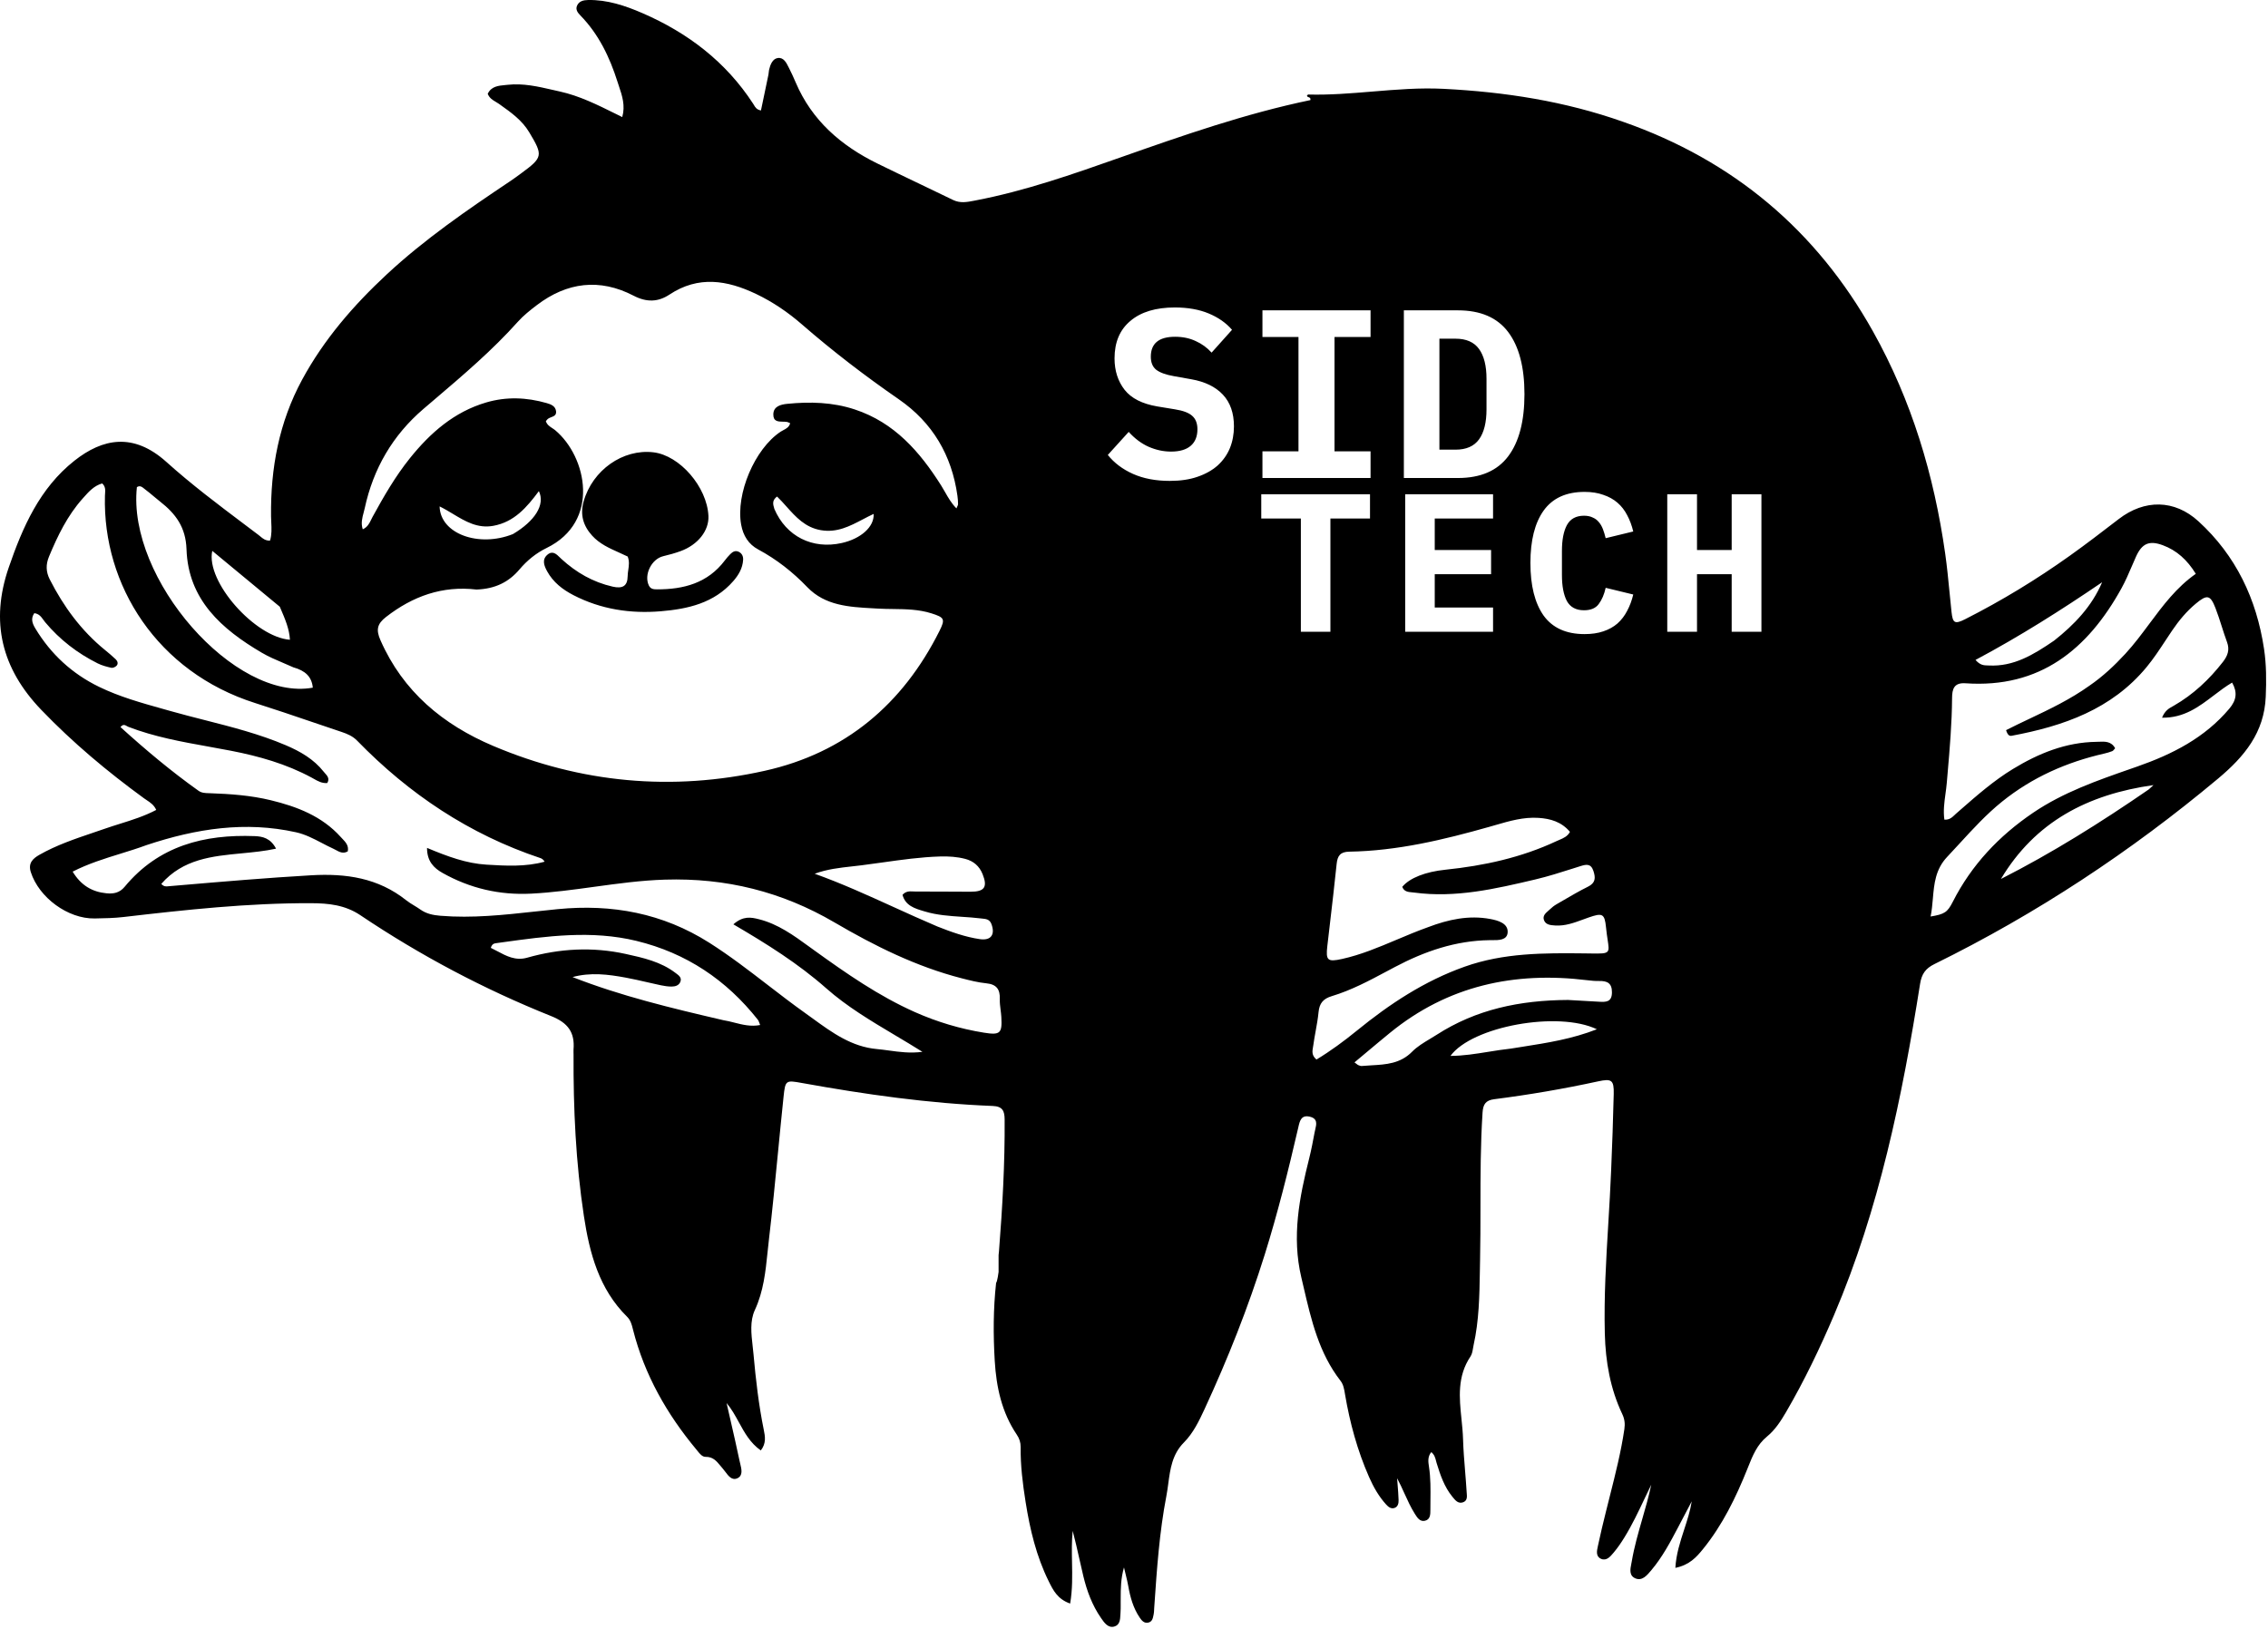 <svg width="944" height="678" viewBox="0 0 944 678" fill="none" xmlns="http://www.w3.org/2000/svg">
<path fill-rule="evenodd" clip-rule="evenodd" d="M675.631 50.725C721.508 66.806 756.023 95.905 779.557 137.919C795.704 166.746 805.007 197.837 809.641 230.481C810.402 235.843 810.925 241.214 811.448 246.585L811.449 246.597C811.715 249.324 811.98 252.052 812.277 254.778C812.78 259.394 813.602 259.98 817.958 257.772C833.144 250.077 847.656 241.241 861.511 231.358C868.328 226.497 874.972 221.39 881.612 216.286L881.895 216.068C892.638 207.811 905.085 207.916 915.03 217.002C930.665 231.286 939.222 249.34 942.349 270.132C943.345 276.752 943.345 283.373 943.062 290.055C942.431 305 934.187 314.965 923.201 324.155C886.856 354.56 847.637 380.448 805.141 401.363C801.435 403.186 799.836 405.485 799.183 409.607C791.725 456.717 782.18 503.308 763.374 547.475C757.497 561.276 751.016 574.787 743.462 587.761C741.272 591.523 738.859 595.281 735.533 597.993C731.335 601.416 729.515 605.974 727.645 610.657C727.547 610.904 727.448 611.151 727.349 611.398C722.56 623.344 716.977 634.882 708.796 644.942C706.095 648.263 703.206 651.528 697.327 652.716C697.657 647.013 699.338 641.856 700.999 636.764L700.999 636.763L700.999 636.762C702.265 632.881 703.518 629.038 704.15 625.02C703.559 626.145 702.968 627.269 702.376 628.394C701.059 630.898 699.742 633.402 698.428 635.907C695.174 642.108 691.878 648.292 687.337 653.677L687.165 653.881C685.491 655.872 683.479 658.264 680.718 657.104C678.002 655.962 678.532 653.319 678.998 650.992C679.033 650.816 679.068 650.642 679.101 650.47C679.134 650.3 679.165 650.132 679.193 649.967C680.208 643.994 681.882 638.187 683.558 632.374L683.558 632.372L683.559 632.37L683.559 632.367C684.92 627.646 686.283 622.919 687.294 618.095C686.363 619.995 685.457 621.906 684.551 623.818L684.549 623.821C681.928 629.352 679.308 634.88 676.093 640.096C674.785 642.218 673.372 644.303 671.772 646.208C671.706 646.287 671.639 646.367 671.571 646.448C670.252 648.03 668.653 649.946 666.414 648.963C664.128 647.96 664.638 645.662 665.07 643.712L665.079 643.668C665.095 643.597 665.111 643.527 665.126 643.457C665.139 643.398 665.152 643.339 665.164 643.28C665.173 643.24 665.181 643.201 665.189 643.162C666.156 638.541 667.288 633.955 668.42 629.371L668.42 629.37L668.42 629.369L668.422 629.364L668.495 629.067C669.017 626.951 669.551 624.838 670.085 622.725C672.405 613.539 674.725 604.355 676.108 594.953C676.442 592.682 676.205 590.746 675.236 588.704C670.223 578.129 668.263 566.847 667.969 555.261C667.579 539.886 668.5 524.559 669.421 509.231C669.858 501.953 670.296 494.674 670.592 487.39C671.027 476.739 671.435 466.086 671.675 455.429C671.805 449.639 670.802 448.959 665.215 450.174C650.893 453.289 636.457 455.762 621.923 457.614C618.378 458.066 617.302 459.726 617.078 463.153C616.223 476.289 616.214 489.436 616.204 502.582C616.199 509.929 616.194 517.275 616.041 524.619C616.024 525.431 616.009 526.244 615.995 527.056C615.983 527.754 615.971 528.452 615.96 529.15C615.791 539.454 615.621 549.765 613.363 559.911C613.265 560.348 613.189 560.803 613.113 561.259C612.905 562.498 612.695 563.751 612.056 564.704C606.488 573.014 607.396 581.89 608.303 590.748C608.59 593.548 608.876 596.347 608.958 599.126C609.088 603.577 609.451 608.02 609.813 612.464C610.046 615.32 610.279 618.176 610.451 621.035C610.456 621.117 610.462 621.202 610.468 621.287C610.472 621.332 610.475 621.377 610.479 621.422C610.485 621.488 610.49 621.554 610.496 621.621C610.62 623.078 610.763 624.757 608.997 625.407C606.983 626.149 605.76 624.64 604.655 623.275L604.546 623.141L604.479 623.057C601.14 618.962 599.491 614.063 597.97 609.11C597.922 608.954 597.878 608.797 597.836 608.638C597.795 608.486 597.756 608.333 597.717 608.179C597.39 606.903 597.054 605.587 595.734 604.525C594.15 606.448 594.459 608.56 594.777 610.627C595.491 615.271 595.439 619.938 595.387 624.604V624.604C595.372 625.934 595.357 627.263 595.36 628.592C595.364 630.411 595.356 632.577 593.121 633.103C591.024 633.596 589.92 631.849 588.966 630.339L588.894 630.224C587.184 627.521 585.872 624.625 584.549 621.704C583.594 619.597 582.634 617.477 581.514 615.407C581.576 616.278 581.646 617.149 581.716 618.019C581.888 620.165 582.06 622.31 582.126 624.459C582.167 625.769 581.914 627.271 580.42 627.781C578.962 628.278 577.825 627.313 576.931 626.328C573.875 622.964 571.666 619.047 569.844 614.914C564.979 603.877 561.843 592.331 559.831 580.463C559.809 580.338 559.789 580.213 559.768 580.088C559.457 578.232 559.146 576.371 557.954 574.837C548.968 563.262 545.789 549.597 542.576 535.787L542.575 535.782L542.574 535.776C542.266 534.456 541.959 533.134 541.646 531.812C537.596 514.715 540.835 498.506 544.939 482.153C545.83 478.605 546.505 474.999 547.177 471.4C547.247 471.026 547.34 470.638 547.434 470.246C547.966 468.02 548.529 465.662 545.143 464.881C541.579 464.059 540.988 466.675 540.412 469.226C540.388 469.334 540.363 469.443 540.338 469.551L540.304 469.701C536.21 487.383 531.826 504.984 526.407 522.322C519.536 544.3 511.063 565.642 501.409 586.531C499.094 591.539 496.663 596.605 492.787 600.506C487.91 605.413 487.089 611.524 486.272 617.607L486.272 617.608L486.272 617.608L486.272 617.609C486.037 619.36 485.802 621.108 485.471 622.825C482.571 637.862 481.526 653.135 480.481 668.393L480.409 669.452C480.4 669.575 480.393 669.699 480.387 669.823C480.382 669.94 480.377 670.058 480.372 670.176C480.347 670.77 480.322 671.365 480.203 671.94C480.175 672.078 480.148 672.218 480.12 672.359C479.862 673.698 479.587 675.117 477.975 675.498C476.221 675.914 475.185 674.632 474.343 673.38C471.686 669.43 470.434 664.964 469.62 660.326C469.353 658.804 468.986 657.299 468.547 655.504C468.327 654.6 468.088 653.621 467.834 652.53C466.487 657.255 466.476 661.329 466.465 665.316C466.465 665.54 466.464 665.763 466.463 665.987C466.463 666.103 466.462 666.219 466.462 666.335C466.461 666.48 466.46 666.624 466.459 666.769C466.457 667 466.457 667.231 466.457 667.462L466.458 667.708L466.46 668.059C466.465 669.13 466.47 670.202 466.392 671.267C466.371 671.554 466.356 671.851 466.342 672.151C466.238 674.252 466.125 676.542 463.732 677.164C461.196 677.823 459.633 675.56 458.353 673.707L458.245 673.551C454.598 668.279 452.396 662.333 450.909 656.15C450.333 653.755 449.794 651.351 449.254 648.946C448.384 645.07 447.514 641.191 446.489 637.34C446.036 641.673 446.12 646.024 446.205 650.425C446.313 656.04 446.422 661.737 445.422 667.581C440.191 665.755 438.333 662.001 436.578 658.455L436.488 658.275C431.338 647.879 428.686 636.689 426.886 625.306C425.69 617.742 424.724 610.131 424.821 602.441C424.845 600.53 424.282 598.843 423.227 597.283C416.944 587.994 414.681 577.423 414.035 566.521C413.394 555.714 413.41 544.874 414.606 534.069C415.137 533.537 415.637 529.507 415.637 529.507V527.007V526.007V522.507C415.637 522.507 415.718 521.978 415.8 520.944C417.236 502.668 418.287 484.385 418.154 466.042C418.128 462.51 417.318 460.586 413.167 460.423C386.488 459.375 360.119 455.61 333.875 450.877C327.063 449.649 326.871 449.627 326.135 456.612C325.326 464.289 324.579 471.972 323.833 479.656L323.832 479.66L323.832 479.665L323.831 479.669L323.831 479.673C322.647 491.855 321.463 504.036 320.032 516.188C319.834 517.868 319.661 519.552 319.487 521.236C318.644 529.407 317.801 537.587 314.188 545.389C312.079 549.944 312.685 555.26 313.27 560.385C313.397 561.496 313.522 562.598 313.619 563.681C314.566 574.277 315.786 584.868 317.918 595.325C318.467 598.018 318.987 600.859 316.666 603.834C312.273 600.761 309.901 596.427 307.538 592.108C306.01 589.316 304.486 586.531 302.422 584.098C302.928 586.331 303.44 588.563 303.952 590.795C305.282 596.594 306.611 602.393 307.836 608.215C307.911 608.569 308.003 608.943 308.098 609.329L308.098 609.331C308.666 611.641 309.331 614.343 306.884 615.427C304.642 616.42 303.204 614.487 301.873 612.697C301.503 612.199 301.141 611.712 300.772 611.303C300.426 610.919 300.099 610.521 299.773 610.127C298.228 608.254 296.742 606.453 293.704 606.504C292.307 606.528 291.265 605.224 290.324 604.046C290.172 603.855 290.022 603.668 289.874 603.49C277.56 588.702 268.234 572.333 263.477 553.545L263.412 553.287C262.951 551.455 262.494 549.641 261.02 548.187C249.339 536.657 245.37 521.682 243.029 506.232C239.655 483.966 238.614 461.504 238.727 438.99C238.728 438.74 238.719 438.489 238.709 438.239V438.238C238.692 437.821 238.676 437.404 238.711 436.991C239.316 429.828 236.486 425.842 229.37 422.992C201.466 411.817 174.959 397.791 149.993 381.013C143.607 376.722 136.703 376.034 129.521 376.008C103.318 375.916 77.326 378.744 51.348 381.77C47.536 382.214 43.671 382.285 39.826 382.356H39.824L39.407 382.364C28.288 382.571 16.211 373.674 12.823 363.07C11.615 359.287 13.709 357.395 16.448 355.84C23.514 351.829 31.152 349.244 38.793 346.657L38.795 346.656L38.797 346.656L38.799 346.655C40.462 346.092 42.125 345.529 43.782 344.952C45.824 344.24 47.891 343.592 49.965 342.941C55.028 341.354 60.134 339.752 65.025 337.179C64.12 335.128 62.545 334.086 61.034 333.086C60.646 332.829 60.261 332.575 59.894 332.307C44.651 321.195 30.264 309.151 17.161 295.503C0.669 278.324 -4.153 258.869 3.637 236.25C9.454 219.358 16.539 203.203 30.987 191.787C42.682 182.546 55.492 179.914 69.284 192.333C79.61 201.63 90.713 209.99 101.81 218.346C103.76 219.814 105.709 221.282 107.654 222.754C107.898 222.939 108.135 223.14 108.375 223.343L108.376 223.343L108.376 223.343L108.376 223.343C109.404 224.211 110.487 225.127 112.394 225.063C113.155 222.59 113.031 220.002 112.907 217.428V217.427V217.427V217.427C112.867 216.591 112.827 215.755 112.817 214.926C112.585 194.932 116.147 175.793 125.746 158.076C134.809 141.347 147.079 127.155 160.955 114.251C176.762 99.551 194.474 87.398 212.338 75.433C213.86 74.414 215.339 73.329 216.816 72.244C226.011 65.489 226.106 64.787 220.266 55.045C217.284 50.071 212.751 46.848 208.19 43.603L207.984 43.458L207.605 43.188C207.212 42.908 206.79 42.659 206.363 42.407C205.063 41.642 203.717 40.85 203 39.062C204.464 35.939 207.449 35.665 210.286 35.404C210.652 35.371 211.014 35.337 211.371 35.298C217.776 34.596 223.97 36.02 230.13 37.438C231.102 37.661 232.074 37.885 233.045 38.1C241.167 39.897 248.589 43.58 256.437 47.475C257.285 47.895 258.137 48.319 258.996 48.742C260.338 43.957 258.954 39.838 257.628 35.897L257.628 35.896C257.417 35.269 257.208 34.647 257.011 34.027C253.772 23.813 249.195 14.247 241.571 6.426C240.533 5.361 239.476 4.064 240.152 2.431C240.968 0.46 242.848 0.045 244.721 0.007C252.739 -0.154 260.185 2.344 267.376 5.46C286.278 13.652 302.104 25.697 313.467 43.163C313.576 43.33 313.68 43.506 313.785 43.685C314.342 44.635 314.95 45.671 316.727 45.985C316.973 44.809 317.22 43.632 317.468 42.456C318.265 38.66 319.062 34.863 319.848 31.064C319.912 30.754 319.939 30.435 319.967 30.116V30.116V30.116C319.996 29.768 320.026 29.42 320.104 29.083C320.607 26.907 321.561 24.47 323.718 24.154C326.142 23.799 327.268 26.051 328.249 28.014C328.325 28.167 328.401 28.317 328.476 28.465C329.45 30.383 330.347 32.345 331.191 34.325C337.95 50.191 350.091 60.654 365.2 68.073C370.987 70.914 376.803 73.696 382.62 76.478C387.322 78.728 392.024 80.977 396.711 83.258C399.646 84.686 402.533 84.126 405.451 83.561L405.457 83.56L405.728 83.507L405.99 83.457C426.673 79.502 446.472 72.543 466.257 65.573C492.315 56.393 518.385 47.278 545.428 41.667C545.58 40.796 545.125 40.629 544.684 40.467C544.357 40.347 544.037 40.23 543.981 39.829C543.996 39.815 544.014 39.795 544.033 39.772C544.05 39.75 544.069 39.726 544.089 39.7C544.204 39.551 544.362 39.348 544.513 39.352C553.453 39.59 562.347 38.851 571.244 38.112C581.095 37.295 590.949 36.477 600.87 36.983C626.285 38.279 651.191 42.08 675.631 50.725ZM198.327 245.433C184.11 243.771 171.832 248.186 160.662 256.861C156.901 259.783 156.49 262.279 158.352 266.516C167.762 287.934 184.408 301.697 205.311 310.548C241.812 326.005 279.722 329.502 318.351 320.879C351.814 313.409 375.74 293.198 391.036 262.662C393.524 257.695 393.046 257.048 387.717 255.351C382.456 253.675 377.07 253.606 371.682 253.536H371.682H371.681H371.681C369.587 253.509 367.492 253.482 365.404 253.361C364.726 253.321 364.046 253.284 363.366 253.247C353.504 252.709 343.445 252.16 336.029 244.451C329.931 238.111 323.263 232.876 315.557 228.729C311.586 226.593 309.316 223.04 308.483 218.394C306.198 205.656 314.067 186.921 324.919 179.716C325.272 179.481 325.66 179.279 326.052 179.074C327.242 178.453 328.469 177.812 328.891 176.187C328.722 176.12 328.563 176.046 328.41 175.974C328.095 175.828 327.805 175.693 327.502 175.648C326.993 175.571 326.432 175.561 325.867 175.552C323.874 175.517 321.833 175.482 321.878 172.504C321.929 169.149 324.947 168.391 327.647 168.122C337.157 167.173 346.569 167.415 355.789 170.462C372.308 175.922 382.857 188.066 391.752 202.144C392.314 203.033 392.836 203.952 393.363 204.878L393.363 204.878C394.682 207.198 396.029 209.566 398.093 211.645C398.22 211.329 398.344 211.07 398.449 210.849C398.638 210.452 398.771 210.174 398.769 209.897C398.76 208.737 398.671 207.569 398.511 206.419C396.152 189.515 388.166 175.944 374.103 166.223C360.112 156.55 346.646 146.24 333.809 135.073C328.027 130.043 321.685 125.708 314.712 122.38C302.65 116.624 290.69 114.664 278.669 122.622C273.903 125.778 269.159 125.927 263.694 123.09C249.608 115.774 236.004 117.447 223.419 127.046C220.644 129.162 217.852 131.372 215.537 133.958C204.937 145.803 192.892 156.06 180.842 166.322L180.84 166.323L180.839 166.324C179.32 167.617 177.801 168.91 176.285 170.207C163.436 181.197 155.361 195.112 151.807 211.591C151.68 212.178 151.521 212.772 151.36 213.374C150.77 215.57 150.152 217.872 150.995 220.361C152.994 219.433 153.765 217.837 154.508 216.299C154.691 215.919 154.873 215.543 155.071 215.181C159.719 206.696 164.541 198.309 170.615 190.752C179.107 180.186 189.039 171.459 202.387 167.539C210.76 165.079 219.179 165.408 227.522 167.806C229.274 168.31 231.171 169.014 231.445 171.174C231.656 172.839 230.543 173.264 229.431 173.69C228.975 173.864 228.519 174.039 228.153 174.299C227.896 174.482 227.689 174.736 227.484 174.989C227.39 175.105 227.296 175.22 227.198 175.328C227.659 176.805 228.779 177.535 229.874 178.247C230.303 178.527 230.728 178.804 231.108 179.123C244.255 190.14 250.034 217.157 227.497 228.14C223.097 230.284 219.372 233.335 216.209 237.07C211.768 242.312 206.146 245.152 198.327 245.433ZM61.019 351.812C57.435 353.143 53.778 354.276 50.097 355.415C43.449 357.474 36.728 359.555 30.239 362.868C33.698 368.584 38.335 371.303 44.306 371.887C47.203 372.171 49.75 371.751 51.879 369.179C65.989 352.129 84.96 347.27 106.038 348.085C109.262 348.21 112.595 348.898 114.9 353.303C110.213 354.331 105.373 354.794 100.556 355.255C88.311 356.427 76.211 357.585 67.133 367.973C68.189 369.161 69.143 369.059 70.008 368.967L70.009 368.967L70.011 368.967C70.111 368.956 70.21 368.946 70.308 368.937C71.701 368.819 73.094 368.7 74.487 368.581H74.487H74.487H74.488C92.825 367.015 111.156 365.449 129.542 364.387C144.085 363.546 157.397 365.501 169.067 374.782C170.099 375.603 171.235 376.293 172.371 376.982L172.371 376.983L172.372 376.983L172.372 376.983L172.372 376.983L172.373 376.984L172.373 376.984C173.236 377.507 174.099 378.031 174.918 378.614C177.453 380.416 180.212 380.986 183.314 381.242C196.547 382.334 209.632 380.906 222.705 379.479L222.705 379.479C225.835 379.137 228.963 378.796 232.093 378.489C254.74 376.269 275.844 380.171 295.234 392.474C303.723 397.861 311.667 403.979 319.609 410.096L319.61 410.097C324.728 414.039 329.845 417.98 335.107 421.725C336.194 422.498 337.276 423.285 338.359 424.072L338.361 424.073C346.414 429.925 354.521 435.817 365.06 436.742C366.728 436.889 368.392 437.118 370.081 437.35L370.083 437.351C374.384 437.942 378.845 438.556 383.938 437.887C380.126 435.494 376.321 433.227 372.565 430.991L372.563 430.99C362.359 424.912 352.519 419.052 343.91 411.447C332.254 401.15 319.144 392.931 305.248 384.81C309.343 381.193 312.63 381.871 315.827 382.669C323.806 384.659 330.307 389.385 336.77 394.082L336.773 394.084L336.775 394.086C337.445 394.573 338.114 395.059 338.785 395.543C352.18 405.194 365.686 414.627 380.856 421.366C390.037 425.445 399.603 428.302 409.508 429.906C416.345 431.013 417.166 430.171 416.781 423.386C416.725 422.395 416.599 421.404 416.473 420.413L416.473 420.412C416.283 418.914 416.093 417.417 416.145 415.927C416.287 411.869 414.778 409.782 410.55 409.364C407.092 409.022 403.665 408.145 400.283 407.276C381.383 402.421 364.043 393.794 347.371 384.032C325.43 371.184 302.122 365.419 276.743 366.202C266.871 366.507 257.131 367.845 247.397 369.182L247.396 369.182C238.665 370.381 229.938 371.58 221.123 372.032C207.939 372.709 195.637 369.845 184.186 363.404C180.582 361.377 177.733 358.571 177.74 352.986C186.314 356.584 194.112 359.456 202.489 359.964C210.595 360.455 218.72 360.929 226.683 358.728C226.1 357.792 225.544 357.436 224.936 357.233C195.392 347.372 170.282 330.585 148.667 308.363C146.839 306.485 144.616 305.528 142.227 304.73C138.154 303.369 134.089 301.986 130.024 300.603L130.019 300.601C122.104 297.908 114.19 295.214 106.221 292.69C65.4 279.759 42.694 243.548 43.68 206.431C43.688 206.139 43.71 205.838 43.732 205.534C43.84 204.069 43.955 202.506 42.522 201.258C39.147 202.211 36.943 204.692 34.79 207.116C34.65 207.273 34.51 207.43 34.371 207.587C28.072 214.643 24.008 223.02 20.41 231.677C19.023 235.014 19.097 238.049 20.73 241.256C26.468 252.523 33.794 262.521 43.649 270.559C45.195 271.82 46.737 273.098 48.172 274.481C48.913 275.195 49.324 276.3 48.512 277.157C48.016 277.681 46.995 278.151 46.351 278.008C44.416 277.578 42.439 277.058 40.676 276.178C32.231 271.964 24.886 266.307 18.808 259.044C18.542 258.725 18.295 258.381 18.047 258.035C17.151 256.786 16.233 255.505 14.275 255.272C12.692 257.567 13.468 259.58 14.74 261.684C21.212 272.384 30.06 280.518 41.278 285.96C49.728 290.058 58.744 292.585 67.748 295.108C68.85 295.417 69.951 295.726 71.052 296.037C75.739 297.364 80.462 298.569 85.184 299.774L85.185 299.774C96.597 302.684 108.008 305.595 118.905 310.229C124.941 312.796 130.568 316.013 134.722 321.265C134.895 321.484 135.089 321.702 135.286 321.922C136.262 323.018 137.303 324.185 136.207 325.981C134.023 326.171 132.282 325.182 130.591 324.221L130.591 324.22C130.277 324.042 129.966 323.865 129.653 323.697C119.119 318.018 107.768 314.806 96.122 312.544C93.074 311.952 90.016 311.402 86.958 310.852L86.957 310.852L86.956 310.852L86.954 310.851C75.598 308.809 64.244 306.766 53.383 302.574C53.206 302.506 53.02 302.398 52.826 302.286C52.076 301.852 51.194 301.342 50.154 302.7C60.536 312.111 71.218 321.078 82.61 329.191C83.927 330.129 85.413 330.171 86.916 330.213L86.918 330.213L86.921 330.213C87.082 330.218 87.243 330.222 87.405 330.228C95.898 330.526 104.361 331.12 112.655 333.132C123.657 335.8 134.004 339.762 141.825 348.454C142.04 348.692 142.265 348.928 142.492 349.165C143.842 350.579 145.249 352.051 144.746 354.435C142.837 355.537 141.296 354.695 139.806 353.881C139.431 353.676 139.059 353.472 138.684 353.302C137.082 352.573 135.518 351.756 133.954 350.94L133.953 350.939L133.953 350.939L133.952 350.939L133.952 350.939L133.952 350.939C130.499 349.136 127.047 347.333 123.178 346.475C102.183 341.821 81.827 344.889 61.019 351.812ZM869.722 285.429C875.244 281.63 880.102 277.082 884.629 272.168C888.241 268.248 891.428 263.966 894.617 259.681L894.617 259.68L894.618 259.679C900.267 252.09 905.922 244.493 913.951 238.882C910.347 233.063 906.026 229.13 900.193 226.973C894.57 224.894 891.539 226.232 889.062 231.733C888.47 233.047 887.901 234.373 887.332 235.7L887.331 235.702L887.331 235.703L887.33 235.704C885.994 238.82 884.657 241.936 883.027 244.889C868.942 270.408 849.045 286.599 818.11 284.457C813.235 284.119 812.526 286.94 812.503 290.605C812.434 301.164 811.529 311.67 810.623 322.175C810.513 323.445 810.404 324.715 810.296 325.986C810.168 327.487 809.963 328.985 809.757 330.486L809.757 330.487C809.273 334.019 808.786 337.57 809.3 341.233C811.378 341.371 812.498 340.302 813.579 339.27C813.642 339.211 813.704 339.151 813.766 339.092C813.815 339.045 813.864 338.999 813.914 338.953C813.972 338.899 814.03 338.845 814.089 338.792C814.143 338.742 814.198 338.693 814.253 338.645C814.468 338.459 814.682 338.272 814.896 338.085C815.271 337.757 815.647 337.428 816.023 337.1C822.961 331.034 829.904 324.964 837.809 320.148C848.478 313.649 859.821 309.02 872.53 308.836C872.889 308.831 873.259 308.815 873.633 308.799C876.11 308.691 878.805 308.575 880.376 311.511C880.207 311.687 880.065 311.862 879.933 312.023C879.677 312.337 879.466 312.597 879.194 312.703C878.122 313.123 877.004 313.453 875.879 313.709C860.231 317.272 845.913 323.577 833.319 333.716C826.846 338.929 821.282 344.993 815.711 351.065L815.71 351.066C813.972 352.961 812.234 354.856 810.466 356.726C805.565 361.914 805.043 367.923 804.508 374.082C804.293 376.563 804.075 379.069 803.568 381.554C809.387 380.592 810.584 379.794 812.803 375.426C820.613 360.055 832.049 347.972 846.235 338.354C858.763 329.86 872.879 324.94 886.99 320.021L888.226 319.59C888.646 319.444 889.067 319.297 889.487 319.15C904.148 314.025 917.67 307.198 927.922 294.999C930.88 291.479 931.353 288.204 929.058 284.171C926.407 285.731 923.935 287.612 921.458 289.497L921.457 289.497C915.269 294.205 909.043 298.941 899.895 298.786C901.094 295.841 902.759 294.92 904.293 294.072C904.479 293.969 904.663 293.867 904.844 293.763C912.911 289.122 919.525 282.892 925.22 275.581C927.207 273.03 928.145 270.547 926.946 267.312C926.142 265.144 925.437 262.938 924.732 260.733C923.915 258.18 923.099 255.626 922.13 253.132C919.984 247.607 918.62 247.412 913.925 251.325C910.05 254.553 906.887 258.389 904.065 262.548C903.146 263.903 902.244 265.274 901.342 266.645C898.85 270.431 896.356 274.221 893.485 277.696C878.936 295.315 858.833 302.288 837.296 306.312C836.467 306.467 835.648 306.15 834.979 303.966C838.156 302.343 841.405 300.802 844.681 299.247L844.682 299.246L844.683 299.246L844.687 299.244C853.087 295.258 861.672 291.184 869.722 285.429ZM594.418 385.983C602.787 382.801 611.377 380.91 620.324 382.591C623.537 383.195 627.821 384.395 627.52 388.243C627.27 391.443 623.751 391.417 621.03 391.397C620.691 391.395 620.364 391.393 620.057 391.397C605.85 391.581 592.957 396.037 580.56 402.592C579.501 403.152 578.444 403.716 577.387 404.28C569.923 408.265 562.44 412.26 554.291 414.716C550.768 415.778 549.17 417.672 548.817 421.343C548.561 424.014 548.081 426.661 547.601 429.31L547.6 429.312C547.248 431.252 546.896 433.193 546.632 435.145C546.596 435.412 546.547 435.684 546.498 435.961C546.206 437.599 545.886 439.39 547.955 441.095C553.802 437.563 559.393 433.442 564.78 429.053C578.417 417.943 592.874 408.384 609.652 402.432C625.919 396.66 642.644 396.717 659.483 396.906C660.346 396.916 661.14 396.929 661.868 396.94C666.363 397.012 668.379 397.045 669.136 396.084C669.751 395.304 669.534 393.868 669.141 391.264L669.14 391.263L669.14 391.262C668.931 389.878 668.672 388.165 668.462 386.046C667.891 380.285 666.922 379.993 661.298 381.94C660.5 382.216 659.705 382.509 658.91 382.801L658.905 382.803C655.169 384.176 651.425 385.553 647.331 385.29L647.216 385.282C645.471 385.171 643.351 385.036 642.645 383.056C642.017 381.293 643.251 380.212 644.42 379.189C644.656 378.982 644.889 378.777 645.104 378.57C645.937 377.766 646.876 377.028 647.876 376.451C648.795 375.921 649.712 375.386 650.629 374.851L650.631 374.85C654.029 372.868 657.428 370.884 660.946 369.142C664.133 367.564 664.175 365.444 663.214 362.564C662.143 359.358 660.146 359.847 657.677 360.625C657.203 360.775 656.728 360.925 656.254 361.076C655.721 361.245 655.188 361.414 654.655 361.584L654.654 361.584C649.47 363.235 644.28 364.888 638.997 366.133C622.455 370.034 605.87 373.905 588.644 371.588C588.339 371.547 588.026 371.519 587.712 371.49C586.076 371.344 584.404 371.194 583.66 369.2C586.783 365.438 593.37 362.923 601.665 362.065C617.656 360.412 633.217 357.031 647.871 350.164C648.245 349.989 648.629 349.826 649.014 349.663C650.721 348.941 652.457 348.207 653.454 346.306C649.908 342.103 645.337 340.825 640.429 340.494C634.182 340.073 628.299 341.782 622.414 343.493C621.577 343.736 620.74 343.979 619.901 344.217C600.809 349.619 581.559 354.236 561.579 354.559C557.886 354.619 556.701 356.245 556.35 359.628C555.447 368.337 554.429 377.034 553.412 385.732C553.096 388.434 552.78 391.136 552.467 393.838C551.771 399.854 552.553 400.559 558.598 399.225C566.417 397.498 573.734 394.413 581.237 391.248L581.238 391.248C585.528 389.439 589.878 387.604 594.418 385.983ZM305.63 425.723L305.63 425.723C309.043 426.593 312.52 427.48 316.396 426.727C316.243 426.364 316.127 426.046 316.026 425.766C315.842 425.258 315.702 424.873 315.462 424.569C302.324 407.924 285.629 396.749 264.932 391.71C246.202 387.149 227.596 389.729 208.988 392.309C208.122 392.429 207.255 392.55 206.389 392.669C205.57 392.782 204.773 393.047 204.286 394.601C205.203 395.037 206.107 395.52 207.013 396.003L207.014 396.004C210.808 398.029 214.616 400.062 219.403 398.703C232.947 394.859 246.616 394.105 260.374 397.125C267.674 398.727 275.055 400.356 281.194 405.064C281.295 405.141 281.398 405.219 281.503 405.297L281.505 405.298C282.591 406.111 283.822 407.031 283.204 408.685C282.605 410.286 281.027 410.724 279.494 410.717C278.013 410.711 276.512 410.487 275.057 410.18C273.155 409.778 271.26 409.343 269.365 408.908C266.392 408.226 263.42 407.543 260.424 406.991C253.143 405.649 245.817 404.712 238.308 406.766C258.428 414.648 279.315 419.652 301.061 424.713C302.591 424.947 304.104 425.333 305.629 425.722L305.63 425.722L305.63 425.723ZM122.106 277.821C120.725 277.191 119.324 276.596 117.923 276.001L117.922 276.001C114.874 274.707 111.826 273.414 108.994 271.751C92.313 261.96 78.316 249.685 77.63 228.658C77.331 219.506 73.121 213.88 66.648 208.82C65.725 208.098 64.826 207.343 63.929 206.587L63.928 206.587L63.928 206.587L63.928 206.587C62.789 205.629 61.65 204.671 60.46 203.781C60.313 203.672 60.165 203.55 60.014 203.427C59.173 202.738 58.254 201.986 56.978 202.794C52.854 240.939 97.748 292.225 130.197 286.28C129.762 281.692 127.065 279.212 122.106 277.821ZM652.631 416.292C656.948 416.537 661.265 416.782 665.582 417.028C668.415 417.19 670.905 417.231 670.935 413.145C670.963 409.202 668.893 408.337 665.591 408.4C663.934 408.433 662.262 408.269 660.612 408.068C630.333 404.365 602.632 410.329 578.582 429.947C575.224 432.687 571.903 435.471 568.531 438.299L568.528 438.301L568.514 438.313L568.42 438.392C566.884 439.68 565.337 440.977 563.771 442.282C564.176 442.577 564.46 442.795 564.674 442.959C565.012 443.22 565.173 443.343 565.354 443.414C565.406 443.435 565.459 443.456 565.513 443.478C565.93 443.645 566.378 443.824 566.791 443.785C568.127 443.657 569.474 443.582 570.818 443.506L570.819 443.506L570.82 443.506L570.821 443.506C576.849 443.166 582.84 442.829 587.749 437.843C589.853 435.707 592.516 434.109 595.168 432.517C596.122 431.944 597.075 431.373 598 430.777C614.355 420.242 632.527 416.403 652.631 416.292ZM390.173 385.712C395.909 387.974 401.71 390.081 407.832 390.976C412.479 391.656 414.284 389.097 412.666 384.706C411.933 382.718 410.403 382.568 408.836 382.413C408.616 382.392 408.396 382.37 408.177 382.343C405.617 382.029 403.037 381.857 400.458 381.684C395.227 381.335 389.998 380.985 384.932 379.457L384.698 379.386L384.437 379.308C380.716 378.193 376.846 377.034 375.65 372.534C377.019 370.969 378.585 371.046 380.069 371.12C380.389 371.136 380.706 371.151 381.015 371.15C385.326 371.135 389.636 371.163 393.947 371.19C397.296 371.212 400.646 371.234 403.995 371.235C409.822 371.238 411.137 369.254 408.97 363.885C407.629 360.56 405.193 358.458 401.75 357.563C398.34 356.677 394.854 356.459 391.341 356.561C383.253 356.797 375.263 357.924 367.274 359.05C364.388 359.457 361.501 359.864 358.61 360.229C357.333 360.391 356.051 360.533 354.767 360.675L354.761 360.675L354.756 360.676C349.528 361.254 344.263 361.837 339.097 363.749C350.193 367.719 360.852 372.566 371.678 377.49C377.755 380.254 383.884 383.042 390.173 385.712ZM894.338 328.668L896.339 326.842C868.882 330.711 847.069 342.143 832.842 365.925C854.085 355.127 874.229 342.512 894.338 328.668ZM854.99 266.688C863.355 260.069 870.626 252.54 874.959 242.392C857.934 253.987 840.607 264.967 822.263 274.737C824.175 276.954 825.768 276.993 827.232 277.029C827.307 277.03 827.382 277.032 827.456 277.034C827.515 277.036 827.574 277.038 827.632 277.04C827.695 277.042 827.757 277.045 827.819 277.048C838.115 277.585 846.357 272.596 854.99 266.688ZM628.942 436.534C630.582 436.266 632.224 436.007 633.868 435.749C644.087 434.141 654.381 432.521 664.653 428.494C648.524 420.748 612.702 427.271 603.717 439.585C609.085 439.556 614.171 438.737 619.393 437.896L619.394 437.896C622.499 437.396 625.652 436.888 628.942 436.534ZM116.46 252.592L88.354 229.331C85.538 242.107 106.201 265.316 120.678 266.335C120.426 261.826 118.704 257.817 116.762 253.295C116.662 253.062 116.561 252.828 116.46 252.592ZM213.514 222.336C222.657 216.879 226.996 210.144 224.298 204.451C219.26 211.222 214.033 217.337 205.302 218.91C198.756 220.09 193.691 217.046 188.507 213.93C186.7 212.844 184.878 211.749 182.974 210.821C183.234 222.203 199.226 228.053 213.514 222.336ZM322.305 211.868C327.198 223.292 338.149 228.819 350.411 226.052C358.274 224.277 363.932 219.356 363.634 213.946C362.11 214.651 360.621 215.431 359.138 216.209C353.711 219.055 348.366 221.857 341.681 220.718C335.146 219.604 331.226 215.216 327.349 210.876C326.067 209.441 324.79 208.012 323.425 206.708C321.4 208.259 321.624 209.705 322.305 211.868ZM261.266 231.696C260.07 231.113 258.869 230.575 257.681 230.043C253.542 228.19 249.557 226.406 246.462 222.992C242.665 218.804 241.387 214.147 242.941 208.694C246.641 195.703 259.285 186.804 271.962 188.3C282.952 189.596 294.3 202.728 294.87 214.81C295.156 220.889 290.511 226.815 283.248 229.451C280.905 230.302 278.484 230.974 276.057 231.549C271.179 232.706 267.93 239.286 270.065 243.742C270.788 245.251 272.093 245.349 273.421 245.353C284.555 245.392 294.562 242.761 301.682 233.335C302.383 232.407 303.143 231.512 303.963 230.688C304.945 229.701 306.101 229.017 307.539 229.743C308.888 230.424 309.393 231.699 309.308 233.08C309.096 236.555 307.432 239.38 305.177 241.959C297.191 251.096 286.324 253.53 275.058 254.475C262.406 255.535 250.115 253.677 238.678 247.768C234.171 245.44 230.238 242.393 227.736 237.838C226.483 235.556 225.484 232.993 227.806 230.971C229.99 229.07 231.61 230.672 233.042 232.09C233.274 232.319 233.501 232.544 233.725 232.748C239.878 238.363 246.811 242.364 255.014 244.225C259.016 245.133 261.208 244.09 261.249 239.852C261.257 238.997 261.381 238.147 261.506 237.288C261.766 235.497 262.032 233.67 261.266 231.696ZM553.75 215.85V263H541.45V215.85H524.968V205.764H570.232V215.85H553.75ZM584.878 263V205.764H621.45V215.85H597.178V228.97H620.63V239.056H597.178V252.914H621.45V263H584.878ZM659.548 263.984C651.895 263.984 646.209 261.415 642.492 256.276C638.829 251.083 636.998 243.785 636.998 234.382C636.998 224.979 638.829 217.709 642.492 212.57C646.209 207.377 651.895 204.78 659.548 204.78C662.5 204.78 665.097 205.19 667.338 206.01C669.634 206.775 671.602 207.869 673.242 209.29C674.882 210.711 676.221 212.433 677.26 214.456C678.353 216.479 679.201 218.747 679.802 221.262L668.322 224.05C667.994 222.683 667.611 221.426 667.174 220.278C666.737 219.13 666.163 218.146 665.452 217.326C664.796 216.506 663.949 215.877 662.91 215.44C661.926 214.948 660.723 214.702 659.302 214.702C655.967 214.702 653.589 216.014 652.168 218.638C650.801 221.207 650.118 224.788 650.118 229.38V239.384C650.118 243.976 650.801 247.584 652.168 250.208C653.589 252.777 655.967 254.062 659.302 254.062C662.145 254.062 664.195 253.187 665.452 251.438C666.764 249.689 667.721 247.447 668.322 244.714L679.802 247.502C679.201 250.017 678.353 252.285 677.26 254.308C676.221 256.331 674.882 258.08 673.242 259.556C671.602 260.977 669.634 262.071 667.338 262.836C665.097 263.601 662.5 263.984 659.548 263.984ZM720.77 239.056H706.338V263H693.956V205.764H706.338V228.97H720.77V205.764H733.152V263H720.77V239.056ZM471.6 197.3C475.933 199.233 481.033 200.2 486.9 200.2C491.3 200.2 495.133 199.633 498.4 198.5C501.733 197.367 504.533 195.8 506.8 193.8C509.067 191.733 510.767 189.333 511.9 186.6C513.033 183.8 513.6 180.767 513.6 177.5C513.6 171.967 512.067 167.567 509 164.3C505.933 161.033 501.567 158.9 495.9 157.9L488.6 156.6C485.2 156 482.733 155.1 481.2 153.9C479.733 152.7 479 150.9 479 148.5C479 142.967 482.367 140.2 489.1 140.2C492.3 140.2 495.167 140.8 497.7 142C500.233 143.133 502.433 144.733 504.3 146.8L512.8 137.3C510.333 134.433 507.1 132.167 503.1 130.5C499.1 128.833 494.4 128 489 128C481.067 128 474.9 129.867 470.5 133.6C466.1 137.267 463.9 142.467 463.9 149.2C463.9 154.333 465.3 158.7 468.1 162.3C470.9 165.833 475.433 168.133 481.7 169.2L489 170.4C492.4 170.933 494.8 171.833 496.2 173.1C497.667 174.367 498.4 176.233 498.4 178.7C498.4 181.7 497.467 184 495.6 185.6C493.733 187.2 491 188 487.4 188C484.267 188 481.167 187.333 478.1 186C475.1 184.667 472.333 182.6 469.8 179.8L461.1 189.4C463.767 192.733 467.267 195.367 471.6 197.3ZM525.461 187.9V199H570.461V187.9H555.461V140.3H570.461V129.2H525.461V140.3H540.461V187.9H525.461ZM606.822 129.2H584.322V199H606.822C616.222 199 623.189 196 627.722 190C632.255 184 634.522 175.367 634.522 164.1C634.522 152.833 632.255 144.2 627.722 138.2C623.189 132.2 616.222 129.2 606.822 129.2ZM615.622 182.9C613.555 185.767 610.289 187.2 605.822 187.2H599.122V141H605.822C610.289 141 613.555 142.433 615.622 145.3C617.689 148.167 618.722 152.3 618.722 157.7V170.4C618.722 175.867 617.689 180.033 615.622 182.9Z" fill="black"/>
</svg>
